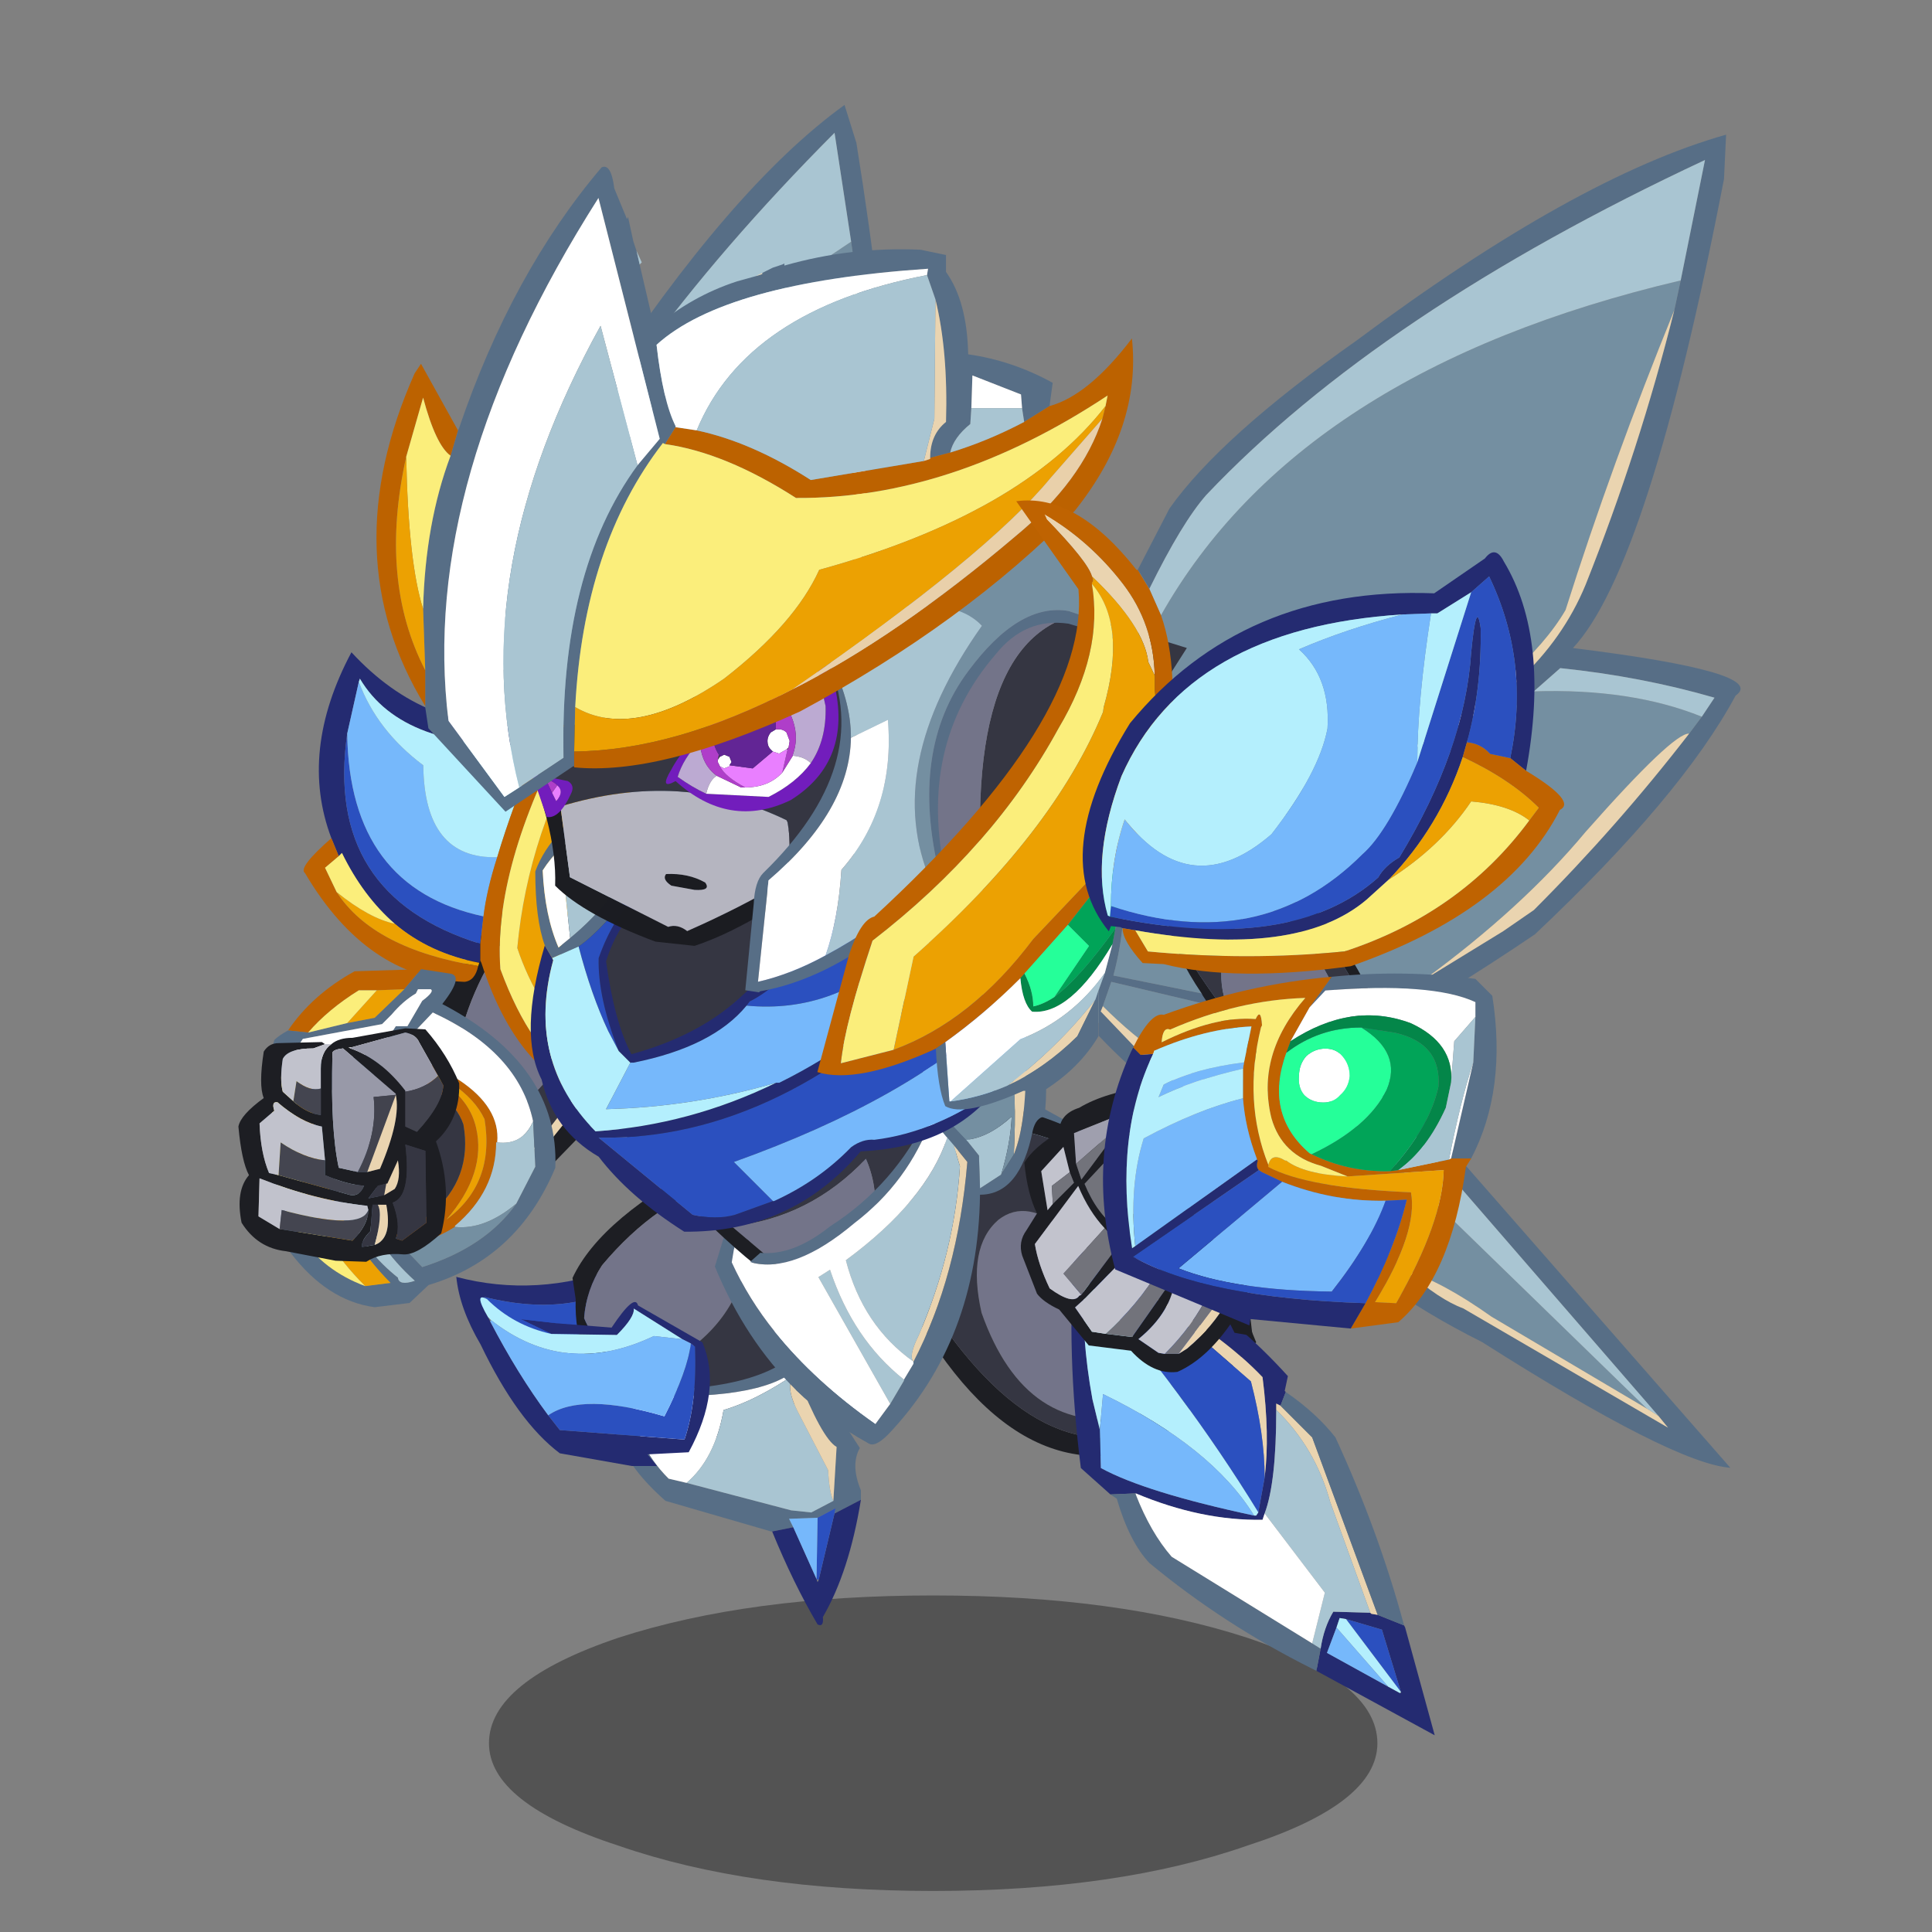 <svg xmlns:ffdec="https://www.free-decompiler.com/flash" xmlns:xlink="http://www.w3.org/1999/xlink" ffdec:objectType="frame" height="90" width="90" xmlns="http://www.w3.org/2000/svg"><rect width="100%" height="100%" fill="#808080" stroke="none"/><use ffdec:characterId="22" height="128.7" transform="matrix(.657 0 0 .657 9.792 3.842)" width="114.05" xlink:href="#a"/><defs><g id="a" transform="translate(-14.9 -5.85)"><use ffdec:characterId="1" height="9.8" transform="matrix(1.135 0 0 2.138 34.666 113.126)" width="55.5" xlink:href="#b"/><use ffdec:characterId="3" height="63.1" transform="rotate(-20.074 73.257 -39.47) scale(1.343)" width="33.9" xlink:href="#c"/><use ffdec:characterId="5" height="31" transform="translate(16.9 46.25) scale(1.498)" width="19.15" xlink:href="#d"/><use ffdec:characterId="7" height="22.1" transform="translate(32.35 82.15) scale(1.498)" width="19.15" xlink:href="#e"/><use ffdec:characterId="3" height="63.1" transform="translate(72.65 9.55) scale(1.498)" width="33.9" xlink:href="#c"/><use ffdec:characterId="9" height="29.8" transform="translate(62.85 78.4) scale(1.498)" width="25.95" xlink:href="#f"/><use ffdec:characterId="11" height="30.6" transform="translate(37.65 56.55) scale(1.498)" width="24.4" xlink:href="#g"/><use ffdec:characterId="17" height="39.1" transform="translate(26.7 11.792) scale(1.498)" width="38.35" xlink:href="#h"/><use ffdec:characterId="19" height="51.9" transform="translate(57.95 35.5) scale(.832)" width="30.3" xlink:href="#i"/><use ffdec:characterId="21" height="38.8" transform="translate(72.4 39.15) scale(1.498)" width="25.7" xlink:href="#j"/></g><g id="k" fill-rule="evenodd"><path d="m5.45 20.75-.1-.15 1.5-2.9q2.4-3.4 8.85-7.95Q26.1 2 33.2 0l-.1 2.1q-3.55 18.35-7.15 22.2 9.3 1.15 7.7 2.25-2.55 4.75-9.5 11.3Q20.1 40.6 15.8 43l17.6 20.1q-2.7-.2-11.75-5.95-5.4-2.7-8.25-6.05-2.15-2.45-2.9-5.3l-1.7.8q-2.45-.95-5.3-3.95V40.5l.3-.85.35-1.35.15-.75.2-3.1.15-.15q.25 2.9-.45 5.5l4.2.85.05.1.3.45-4.65-1.1-.4 1.15-.1.25 2.15 2.25q1.3 1.15 2.85 1.9l.95-.5 1.7-.9.35-.15 3.8-2.1.95-.55.3-.15L18.9 40l3.75-2.3 1.45-1q3.95-3.95 7.35-8.35l.6-.8.6-.9q-3.45-1-7.3-1.4l-1.25 1.1Q20.45 29.4 16.45 31l-.15.05Q11.3 33 5.65 32.6l.15-.25q7.35-.95 12.2-3.1 6.45-2.85 8.55-7.95 2.55-6.4 4.2-13l.3-1.4 1.15-5.7Q16.8 8.4 8.6 17.05q-1.15 1.3-2.7 4.45l-.45-.75m7.7 23.7-2 1 2.25 3.05q2.7 3.5 4.7 5.3 1.55 1.35 2.65 1.75l9.7 5.65-.45-.55L15.05 43.4l-1.9 1.05" fill="#576e86"/><path d="m5.45 20.75.45.75.55 1.25Q13 11.15 31.05 6.9l-.3 1.4q-2.95 7.25-5.15 14.2-1.8 3.1-7.6 6.75-4.85 2.15-12.2 3.1l-.15.25q5.65.4 10.65-1.55l.15-.05q4-1.6 7.65-4.65 4.6-.15 7.95 1.2l-.6.8q-.75-.05-4.9 4.65-3 3.6-7.65 7l-2.25 1.3-.3.15-.95.55-3.8 2.1-.35.15-1.7.9q-3-1.05-5.85-3.9l.4-1.15 4.65 1.1-.3-.45-.05-.1-4.2-.85q.7-2.6.45-5.5l-.15.15-.2 3.1-.15.75-.35 1.35-.3.85v1.55l-1.05-1Q0 38.65 0 36.6q-.05-2.1 1.4-6.4 1.4-4.35 4.05-9.45m24 39.55-7.35-4.35q-2.4-1.7-4-2.15-2-1.8-4.7-5.3l-2.25-3.05 2-1 16.3 15.85" fill="#748fa1"/><path d="M5.9 21.5q1.55-3.15 2.7-4.45Q16.8 8.4 32.2 1.2l-1.15 5.7Q13 11.15 6.45 22.75L5.9 21.5m18.2 4.85 1.25-1.1q3.85.4 7.3 1.4l-.6.9q-3.35-1.35-7.95-1.2m5.35 33.95-16.3-15.85 1.9-1.05L30 60.65l-.55-.35" fill="#a9c5d2"/><path d="M30.75 8.3q-1.65 6.6-4.2 13-2.1 5.1-8.55 7.95 5.8-3.65 7.6-6.75 2.2-6.95 5.15-14.2m.7 20.05q-3.4 4.4-7.35 8.35l-1.45 1L18.9 40q4.65-3.4 7.65-7 4.15-4.7 4.9-4.65m-21.9 16.8-.95.5q-1.55-.75-2.85-1.9L3.6 41.5l.1-.25q2.85 2.85 5.85 3.9m8.55 8.65q1.6.45 4 2.15l7.35 4.35.55.35.45.55-9.7-5.65q-1.1-.4-2.65-1.75" fill="#ead4b0"/></g><g id="l" fill-rule="evenodd"><path d="M10.3 19.2 9 17.65 12.3 12l.65 1.05q-2.2 3.05-2.65 6.15m7.05.7.7 1.05-3.3 3.4-.5-.6 3.1-3.85" fill="#1d1e23"/><path d="m17.1 19.45.25.45-3.1 3.85-.25-.25v-.05l3.1-4" fill="#ead4b0"/><path d="m16.35 18.35.75 1.1-3.1 4-1.15-1.3 3.5-3.8" fill="#353642"/><path d="M10.3 19.2q.45-3.1 2.65-6.15l3.4 5.3-3.5 3.8-2.55-2.95" fill="#737489"/><path d="M4.4 8.8Q2.85 4.7 5.35 0 8.9 3.85 13.8 3.4h.8l-.4.95q-6.4.35-8.45-3.1l-.05.15-.55 2.45q-1.1 7.65 6.3 9.95v.8l-.05.1q-2.35-.45-4-1.85-1.5-1.3-2.5-3.35l-.15.15-.35-.85" fill="#242b71"/><path d="M11.45 13.8q-7.4-2.3-6.3-9.95.1 7.3 6.45 8.65l-.15 1.3" fill="#2b50bf"/><path d="M5.15 3.85 5.7 1.4q.85 2.3 3.05 3.95.05 4.45 3.5 4.35-.5 1.55-.65 2.8-6.35-1.35-6.45-8.65" fill="#76b8fb"/><path d="m5.7 1.4.05-.15Q7.8 4.7 14.2 4.35q-1.25 3-1.95 5.35-3.45.1-3.5-4.35Q6.55 3.7 5.7 1.4" fill="#b4effd"/><path d="m4.4 8.8.35.85-.65.55.55 1.15q1.75 2.7 6.7 3.5-.15.7-.65.75-4.6-.15-7.55-5.15Q2.8 10.2 4.4 8.8m7.05 5.8v-.8l.15-1.3q.15-1.25.65-2.8.7-2.35 1.95-5.35l.4-.95 1.05.05Q12.05 10.2 12.4 15q1.45 3.95 3.7 5.3-.4.85-2.1-1-1.55-1.65-2.5-4.6l-.05-.1" fill="#bf6301"/><path d="M7.4 12.85q1.65 1.4 4 1.85l-.05.15q-4.95-.8-6.7-3.5 1.55 1.25 2.75 1.5m9.3-9.4 2.45.05-3 15.2.05.2q-2.1-2.2-3-4.9.5-5.5 3.5-10.55" fill="#eca102"/><path d="m4.75 9.65.15-.15q1 2.05 2.5 3.35-1.2-.25-2.75-1.5L4.1 10.2l.65-.55v.05-.05m10.9-6.2h1.05Q13.7 8.5 13.2 14q.9 2.7 3 4.9l-.1 1.4q-2.25-1.35-3.7-5.3-.35-4.8 3.25-11.55" fill="#fbee7b"/><path d="M6.55 16H5.7q-1.45.9-2.4 2l-.95-.1q1.15-1.7 3.15-2.8l3.15-.1-.8.95-1.3.05m.7 3.15.05-.1q.95-.15 3.15 1.2 1.95 1.3 1.8 2.95h-.05q0 2.3-1.95 3.95v.05Q9 28 7.7 28.05l-.3-.45 1.7-1q2-1.7 1.55-4.25-.55-1.65-3.75-2.9l.1-.1q3.7.8 4.25 3.15.5 2.15-1.4 4.35 2.3-1.7 1.8-4.75-.9-1.9-4.4-2.95" fill="#bf6301"/><path d="m3.3 18 1.85-.45 1.3-.25 1.4-1.35.8-.95 1.3.2q.8.05-.3 1.45 5.55 2.9 5.35 7.75-1.8 4.3-6 5.55l-.9.85-1.65.2q-2.25-.3-4-2.6-1.95-5.45-.95-9.3l.2-.75q.2-.2.65-.45l.95.1m4 1.05-.05.05-.25.25-.1.1-.95 1.1q.1 4.7 1.45 7.05l.3.45 1 1.05q3-.95 4.45-3l.9-1.75-.1-2.15q-.7-3.3-4.75-5.15l-1.9 2m-3.8.2 2.2-.1q1.05-.3 1.75-1.45H8l.7-1.2q.6-.45.4-.55h-.6l-.1.2q-.6.35-1.15 1l-.45.45-3.75.7-.5.75H2.5q-1.15 2-.95 4.5.55 5 4.45 6.45l1.2-.15q-4.15-4.2-3.7-10.6m2.45 1.3H5.9h.05m-.35 1.2q-1.35-3.25-1.35 1.2V23q.35 4.25 3.3 6.6.05.4.8.15-3.7-3.35-2.75-8" fill="#576e86"/><path d="m2.55 19.05.5-.75 3.75-.7.45-.45q.55-.65 1.15-1l.1-.2h.6q.2.1-.4.55L8 17.7h-.55q-.7 1.15-1.75 1.45l-2.2.1h-.4q-.45-.05-.55-.2m4.75 0 1.9-2q4.05 1.85 4.75 5.15-.5 1.15-1.7 1 .15-1.65-1.8-2.95-2.2-1.35-3.15-1.2" fill="#fff"/><path d="M5.15 17.55 6.55 16l1.3-.05-1.4 1.35-1.3.25m2.1 1.55v.05q3.5 1.05 4.4 2.95.5 3.05-1.8 4.75 1.9-2.2 1.4-4.35-.55-2.35-4.25-3.15l.25-.25m-3.75.15q-.45 6.4 3.7 10.6L6 30q-4.4-4.35-2.9-10.75h.4" fill="#eca102"/><path d="M3.3 18q.95-1.1 2.4-2h.85l-1.4 1.55L3.3 18M6 30q-3.9-1.45-4.45-6.45-.2-2.5.95-4.5h.05q.1.15.55.2Q1.6 25.65 6 30" fill="#fbee7b"/><path d="m13.95 22.2.1 2.15-.9 1.75q-1.5 1.25-2.9 1.1v-.05q1.95-1.65 1.95-3.95h.05q1.2.15 1.7-1m-8.35-.45q-.95 4.65 2.75 8-.75.25-.8-.15-2.95-2.35-3.3-6.6v-.05q0-4.45 1.35-1.2" fill="#a9c5d2"/><path d="M13.15 26.1q-1.45 2.05-4.45 3l-1-1.05Q9 28 10.25 27.2q1.4.15 2.9-1.1" fill="#748fa1"/><path d="M7.4 27.6q-1.35-2.35-1.45-7.05l.95-1.1q3.2 1.25 3.75 2.9.45 2.55-1.55 4.25l-1.7 1" fill="#353642"/><path d="m4.1 18.55-.55.2q-1.2 0-1.45.5-.15 1 0 1.55l.5.45.05.05q.65.55 1.25.6v-2.2q0-.8.5-1.15.35-.3 1-.3l2.5-.45.95.05q1.05 1.2 1.6 2.55.05 1.7-1.1 2.75.8 2.2.25 4.35-1.15 1.05-1.8 1-1.05-.1-1.75.35L4.6 28.8l-2.35-.45Q.9 28.2.15 27q-.3-1.5.35-2.25-.35-.65-.5-2.3.1-.55 1.2-1.35-.25-.6 0-2.2.25-.4.7-.4l2.05-.05.15.1m1.25.15H5.2l.1.05q1.45.5 2.6 2v1.7l.55.25q1.2-1.3 1.25-2.2l-.25-.45-.9-1.6Q8.4 18.1 7.9 18l-2.55.7m2.1 2.2-2.5-2.15q-.45.05-.5.2v.1q-.1 3.5.3 5.35l.9.2h.45l.6-.15q1-2.35.75-3.5v-.05M4.1 24.05l-.15-1.6q-1-.2-2.1-1.15-.3-.05-.15.4l-.7.6q.05 1.4.45 2.35l.45.1 3.25.9q.55.2.8-.4-.8-.05-1.85-.5v-.7m2.05 2.35-.05-.2q-2.45-.25-5.1-1.3l-.05 1.8 1 .6 3.45.55q.75-.75.75-1.45m2.7-2.8-.95-.3q.3 2.45-.6 2.75.4 1.05.15 1.7l.3.1L8.9 27l-.05-3.4M6.9 25.7l.5-.3q.3-.45.15-1.35l-.5 1.1H7l-.4.1-.45.6.75-.15m-.45 2.35q.85-.3.55-1.9h-.65l-.1 1.25q-.45.45-.4.75l.6-.1" fill="#1d1e23"/><path d="m2.6 21.25-.5-.45q-.15-.55 0-1.55.25-.5 1.45-.5l.55-.2h.3q-.5.35-.5 1.15v.95q-.5.15-1.15-.35l-.15.95m-.7 3.5-.45-.1q-.4-.95-.45-2.35l.7-.6q-.15-.45.15-.4 1.1.95 2.1 1.15l.15 1.6q-1-.1-2.1-.85l-.1 1.55m4.25 1.65q-.35 1-4.1 0l-.1.9-1-.6.05-1.8q2.65 1.05 5.1 1.3l.05.2" fill="#c1c2cc"/><path d="M3.9 20.65v1.25q-.6-.05-1.25-.6l-.05-.05.15-.95q.65.5 1.15.35m.2 3.4v.7q1.05.45 1.85.5-.25.6-.8.4l-3.25-.9.1-1.55q1.1.75 2.1.85M1.95 27.3l.1-.9q3.75 1 4.1 0 0 .7-.75 1.45l-3.45-.55" fill="#444550"/><path d="m5.3 18.75.05-.05L7.9 18q.5.1.65.45l.9 1.6q-.6.6-1.55.75v-.05q-1.15-1.5-2.6-2m.35 5.85-.9-.2q-.4-1.85-.3-5.35v-.1q.05-.15.5-.2l2.5 2.15v.05l-1.05.1q.2 1.75-.75 3.55" fill="#9899a8"/><path d="M7.9 20.8q.95-.15 1.55-.75l.25.45q-.05.9-1.25 2.2l-.55-.25V20.8m-1.8 3.8h-.45q.95-1.8.75-3.55l1.05-.1L6.1 24.6" fill="#42434e"/><path d="M8.85 23.6 8.9 27l-1.15.85-.3-.1q.25-.65-.15-1.7.9-.3.6-2.75l.95.3M7 25.15l-.1.55-.75.15.45-.6.4-.1m-.55 2.9-.6.1q-.05-.3.4-.75l.1-1.25h.25q.25.45-.15 1.9" fill="#353642"/><path d="M7.45 20.95q.25 1.15-.75 3.5l-.6.15 1.35-3.65M6.9 25.7l.1-.55h.05l.5-1.1q.15.9-.15 1.35l-.5.3m-.3.45H7q.3 1.6-.55 1.9.4-1.45.15-1.9" fill="#ead4b0"/></g><g id="m" fill-rule="evenodd"><path d="M.45 6.3 0 5.6q3.8 1 7.7-.45l.5.65Q5.05 7.75.45 6.3" fill="#242b71"/><path d="M.45 6.3q4.6 1.45 7.75-.5L6.85 9.75Q2.1 8.3.45 6.3" fill="#2b50bf"/><path d="M12.65 1.05q-3.15.9-5.75 4-.75 1.15-.85 2.5.55 1.35 2.35 2.9l3.7 2.85-.75.35-3.7-2.35q-2.1-1.6-2-4.65l-.15-1Q6.85 2.75 12.2 0l.45 1.05" fill="#1d1e23"/><path d="m13.8 3.7-.2 1.7q-.9 3.35-5.2 5.05-1.8-1.55-2.35-2.9.1-1.35.85-2.5 2.6-3.1 5.75-4L13.8 3.7" fill="#737489"/><path d="M8.4 10.45q4.3-1.7 5.2-5.05l.2-1.7 3.05 7.55-4.75 2.05-3.7-2.85" fill="#353642"/><path d="M14.95 17.65h-.05l-5-1.45q-3.4-3-1.75-5.25 6.4.15 8.2-2.05 1.3 2.6 2.75 4.8-.45.8.05 2v.45l-1.25.65.05-.25-.85.45-1.35.05.2.4-1 .2m1.15-7.45v-.05l-.05-.15q-1.75 1.5-7.7 1.2 0 2.25 1.7 3.95l.85.2 4.95 1.3.95.1 1.05-.55v-.05l.15-2.5q-.7-.4-1.9-3.45" fill="#576e86"/><path d="M16.1 10.15q-1.9 1.3-3.45 1.75-.4 2.3-1.75 3.45l-.85-.2q-1.7-1.7-1.7-3.95 5.95.3 7.7-1.2l.05.15" fill="#fff"/><path d="M16.1 10.15v.05q-.65.4.1 1.85l1.4 2.7q.05 1.05.25 1.45l-1.05.55-.95-.1-4.95-1.3q1.35-1.15 1.75-3.45 1.55-.45 3.45-1.75" fill="#a9c5d2"/><path d="M17.85 16.2q-.2-.4-.25-1.45l-1.4-2.7q-.75-1.45-.1-1.85 1.2 3.05 1.9 3.45l-.15 2.5v.05" fill="#ead4b0"/><path d="m14.95 17.65 1-.2 1.1 2.45.05.15.05-.1.75-3.15 1.25-.65q-.55 3.4-1.8 5.55.05.5-.25.35-1.15-1.95-2.15-4.4" fill="#242b71"/><path d="m17.1 17 .85-.45-.05.25-.75 3.15-.1-.05.05-2.9" fill="#2b50bf"/><path d="m15.95 17.45-.2-.4L17.1 17l-.05 2.9-1.1-2.45" fill="#76b8fb"/><path d="m4.8 7.8 2.55.2q1.1-1.65 1.25-1.05l3.05 1.75q.95 2.25-.65 5.2l-1.95.1.45.55H8.3l-3.4-.6q-2-1.5-3.75-5.15Q.15 7.1 0 5.6l1.25.9.2.15q-.65-.35.05.85l.1.2q1.3 2.5 2.75 4.45l.55.7 5.9.45q.6-1.75.5-4.4l-.2-.15-.4-.2L8.4 7.1q.05.4-.8 1.25L4.5 8.3l-1.45-.7 1.75.2" fill="#242b71"/><path d="M1.45 6.65V6.6Q3 7.5 4.8 7.8l-1.75-.2 1.45.7q-1.8-.4-3.05-1.65m9.65 2.1.2.15q.1 2.65-.5 4.4l-5.9-.45-.55-.7q1.6-1.1 5.5.05 1.1-2.15 1.25-3.45" fill="#2b50bf"/><path d="M1.5 7.5q-.7-1.2-.05-.85Q2.7 7.9 4.5 8.3l3.1.05q.85-.85.8-1.25l2.3 1.45-1.35-.15q-4.2 2-7.7-.75L1.5 7.5" fill="#b4effd"/><path d="M1.65 7.65q3.5 2.75 7.7.75l1.35.15.4.2q-.15 1.3-1.25 3.45-3.9-1.15-5.5-.05Q2.9 10.2 1.6 7.7l.05-.05" fill="#76b8fb"/></g><g id="n" fill-rule="evenodd"><path d="m4.7.9.65-.9Q13.7 1.65 17.5 11.2L12.75 16v.05Q5.45 18.8 0 7.3l.4-.6Q6 17.1 11.85 15.5l4.6-4Q13.4 1.9 4.7.9" fill="#1d1e23"/><path d="M8.5 5.95q2.85 2.1 5.65 6.6l-2.3 2.15Q6.6 15.75 4.5 9.8q-.7-3.1.8-4.4 1.35-1.05 3.2.55" fill="#737489"/><path d="M.4 6.7Q1.55 3.6 4.7.9q8.7 1 11.75 10.6l-4.6 4Q6 17.1.4 6.7m8.1-.75q-1.85-1.6-3.2-.55-1.5 1.3-.8 4.4 2.1 5.95 7.35 4.9l2.3-2.15q-2.8-4.5-5.65-6.6" fill="#353642"/><path d="m12.6 9-.2-.1-3-1.55-.05.8q-.15 2.75.4 5.75l.35 1.45.05 1.8q2.1 1.15 7.25 2.25h.1l.1-.15.3-1.65q.25-2-.1-4.75Q15.95 10.9 12.6 9m-2 9.4-1.4-1.25q-.7-5.55-.3-10.3 5.3.65 10.1 5.95l-.15.7.05.05-.25.65-.2-.1v.3q0 3.45-.55 4.9l-.1.3q-2.9.05-6-1.25l-1.2.05m13.9 6.2.05.1 1.4 5.1-5.6-3.05.2-1.05q.15-1 .6-1.75l1.75.05.05.05.3.05 1.25.5m-3.2.1-.45 1.2 2.9 1.6.55.3h.05v-.05l-.9-2.95-1.7-.5-.3-.05-.15.45" fill="#242b71"/><path d="M12.6 9q3.35 1.9 5.2 3.85.35 2.75.1 4.75 0-2.05-.65-4.55L12.6 9m5.85 5.4v-.3l.2.1 1.5 1.5 3.1 8.4-.3-.05-.05-.05-1.9-5.25q-.7-2.55-2.55-4.35" fill="#ead4b0"/><path d="m9.35 8.15.05-.8 3 1.55.2.1 4.65 4.05q.65 2.5.65 4.55l-.3 1.65q-3.5-5.7-8.25-11.1m12.4 16.15 1.7.5.9 2.95-2.6-3.45" fill="#2b50bf"/><path d="m17.6 19.25-.1.15h-.1q-2-3.25-7.15-5.75l-.15 1.7-.35-1.45q-.55-3-.4-5.75 4.75 5.4 8.25 11.1m3.7 5.45.15-.45.3.05 2.6 3.45-.05.05-.55-.3-2.45-2.8" fill="#b4effd"/><path d="M17.4 19.4q-5.15-1.1-7.25-2.25l-.05-1.8.15-1.7q5.15 2.5 7.15 5.75m6.35 8.1-2.9-1.6.45-1.2 2.45 2.8" fill="#76b8fb"/><path d="m10.6 18.4 1.2-.05v.05q.7 1.8 1.7 2.95l6.65 4.1.4.25-.2 1.05-.2-.1q-4.2-2.1-7.7-5-.95-1-1.55-3.05l-.3-.2m8.05-4.2.25-.65q1.45 1 2.35 2.15 2.05 4.45 3.25 8.9l-1.25-.5-3.1-8.4-1.5-1.5" fill="#576e86"/><path d="M17.9 19.3q.55-1.45.55-4.9 1.85 1.8 2.55 4.35L22.9 24l-1.75-.05q-.45.75-.6 1.75l-.4-.25.6-2.4-2.85-3.75" fill="#a9c5d2"/><path d="M11.8 18.35q3.1 1.3 6 1.25l.1-.3 2.85 3.75-.6 2.4-6.65-4.1q-1-1.15-1.7-2.95v-.05" fill="#fff"/></g><g id="o" fill-rule="evenodd"><path d="M16.3 29.65h.05l-.25.95-.15-.05q-1.9-1.05-3.4-2.5-2.4-2.35-3.85-5.85l.4-1.3.2-.6.5.4-.2.7-.1.6q.8 1.75 2.05 3.3 1.85 2.35 4.75 4.35" fill="#576e86"/><path d="m9.8 20.7 6.55 8.95h-.05q-2.9-2-4.75-4.35Q10.3 23.75 9.5 22l.1-.6.2-.7" fill="#fff"/><path d="M3.15 14.45q-3.55-4.5-.3-12.2l12-.95 5.2 16.45-3.85 2.55q.3-1.7-.35-3.2-2.65 2.8-6.35 3.2-3.2-2.85-6-6.25l-.35.4" fill="#353642"/><path d="m16.2 20.3-3.8 2.45-2.9-2.45q3.7-.4 6.35-3.2.65 1.5.35 3.2" fill="#737489"/><path d="m12.4 22.75-.45.35q-3.35-2.2-8.8-8.65l.35-.4q2.8 3.4 6 6.25l2.9 2.45" fill="#1d1e23"/><path d="m17 28.7.65-1.1v-.05l.45-.75v-.1q2.1-4.05 2.55-9.45l-.65-.8-.3-.35-.05-.05-.7-.85q-1.1 3-3.65 4.95-2.85 2.4-4.9 1.85v-.05l.45-.4q1.55.15 3.3-1.25 3.05-1.95 4.65-5.3l-.4-.4.45-.25 1.75 1.85.6.75.05 1.55 1-.65.6-.95q.65-1.6.55-4.85l.8-.35q.3 1.85.1 3.4-.4.05-.55.65-.6 3.05-2.5 3.05-.1 6.9-4.35 11.35-.65.65-.95.4-1.9-1.05-3.4-2.5l-1-2.75q1.9 2.35 4.75 4.35l.7-.95" fill="#576e86"/><path d="m22.7 12.45.7-.4q.1 3.25-.55 4.85.15-3-.15-4.45m-2.7 4 .65.8q-.45 5.4-2.55 9.45-.25-.25.25-1.25 1.7-3.95 1.95-8l-.3-1" fill="#ead4b0"/><path d="m17 28.7-3.4-6 .55-.35q1.1 3.3 3.5 5.2v.05L17 28.7m1.1-2q-2.4-1.7-3.2-4.8 3.8-2.8 4.8-5.8l.3.35.3 1q-.25 4.05-1.95 8-.5 1-.25 1.25m4.15-8.85-1 .65-.05-1.55-.6-.75q1.05-.1 2.15-1.1-.05 1.25-.5 2.75" fill="#a9c5d2"/><path d="m18.85 14.35 3.85-1.9q.3 1.45.15 4.45l-.6.95q.45-1.5.5-2.75-1.1 1-2.15 1.1l-1.75-1.85" fill="#748fa1"/><path d="M17.65 27.55q-2.4-1.9-3.5-5.2l-.55.35 3.4 6-.7.95q-2.85-2-4.75-4.35L10.4 22q2.05.55 4.9-1.85 2.55-1.95 3.65-4.95l.7.85.05.05q-1 3-4.8 5.8.8 3.1 3.2 4.8v.1l-.45.75" fill="#fff"/><path d="M11.45 19.1h.05q2.1-.95 3.65-2.55.55-.4 1.1-.35 2.9-.35 5.75-2.4-2.1 2.75-6.4 2.95-3.25 3.85-8.35 3.8Q4.65 18.9 3.2 17 1.05 15.75.5 13.35-.6 11.2.65 7l.35.6.05.1q-1.3 4.75 2 8.1 4.45-.3 8.55-2.3h.15q4.15-2.05 7.95-5.8l.25.25Q11.9 16.25 3.2 16.1l4.45 3.65q1.1.25 2 0l1.8-.65M5.15 4.5l.15.45Q4.1 6 3.55 7.75q.4 2.9 1.2 4.4 3.1-.85 5.05-2.6L15.95 4l.3.3-2.8 2.75q-1.95 2.05-3.1 2.6l-.15.2q-1.6 1.95-5.35 2.7H4.7L4.15 12q-1-2.55-.95-4.4.7-2 1.95-3.1" fill="#242b71"/><path d="M22.2 10.15q-4.35 4.15-12.6 7.1l1.85 1.85-1.8.65q-.9.25-2 0L3.2 16.1q8.7.15 16.75-8.15l2.25 2.2M5 4.1l.15.4Q3.9 5.6 3.2 7.6q-.05 1.85.95 4.4l-.5-.95q-.8-1.7-1.4-4Q3.4 6.25 5 4.1m11.25.2 2.05 2.05-.6.75q-3.3 3.15-7.5 2.75l.15-.2q1.15-.55 3.1-2.6l2.8-2.75" fill="#2b50bf"/><path d="M.65 7Q.2 5.75.2 3.5.95 1.45 3.55 0l.2.55Q2.25 1.4 1.4 2.4q-.5.5-.85 1.05.1 2.15.75 3.65l.55-.45q1.6-1.3 2.9-3.3L5 4.1Q3.4 6.25 2.25 7.05L1 7.6.65 7" fill="#576d85"/><path d="m1.85 6.65-.55.45Q.65 5.6.55 3.45.9 2.9 1.4 2.4l.45 4.25" fill="#fff"/><path d="m3.75.55 1 2.8q-1.3 2-2.9 3.3L1.4 2.4q.85-1 2.35-1.85" fill="#a9c5d2"/><path d="M22.2 10.15 24.1 12 22 13.8q-2.85 2.05-5.75 2.4-.55-.05-1.1.35-1.55 1.6-3.65 2.55h-.05L9.6 17.25q8.25-2.95 12.6-7.1m-3.9-3.8 1.4 1.35q-3.8 3.75-7.95 5.8h-.15q-3.95 1.15-8.05 1.25l1.15-2.2h.15q3.75-.75 5.35-2.7 4.2.4 7.5-2.75l.6-.75" fill="#76b8fb"/><path d="M11.6 13.5q-4.1 2-8.55 2.3-3.3-3.35-2-8.1L1 7.6l1.25-.55q.6 2.3 1.4 4l.5.95.55.55-1.15 2.2q4.1-.1 8.05-1.25" fill="#b4effd"/></g><g id="p" fill-rule="evenodd"><path d="M7.35 31.6 8.7 35l.45 3.35 4.65 2.35q.45-.15.9.2 2.6-1.15 4.6-2.35L22.65 36v.9q-4.3 3.6-7.6 4.7l-1.85-.2q-3.35-1.25-4.75-2.65.1-2.85-1.8-7l.7-.15m6.6 7.15q-.45-.3-.25-.55 1.05-.05 1.85.4.3.4-.5.35l-1.1-.2" fill="#1c1d22" fill-opacity=".996" transform="translate(0 -4.7)"/><path d="M8.7 35q5.75-1.75 10.7.65l.05.1q.25 1.35-.15 2.8-2 1.2-4.6 2.35-.45-.35-.9-.2l-4.65-2.35L8.7 35m5.25 3.75 1.1.2q.8.05.5-.35-.8-.45-1.85-.4-.2.25.25.55" fill="#b5b5c0" transform="translate(0 -4.7)"/><path d="M7.35 31.6 22.8 28l-.15 8-3.35 2.55q.4-1.45.15-2.8l-.05-.1q-4.95-2.4-10.7-.65l-1.35-3.4" fill="#353642" transform="translate(0 -4.7)"/><path d="M8.55 34q-.2-.2-.55-.3l.3.65.2.4q.4-.45.05-.75m.5-.2q.35.2.15.6-.55 1.2-1.15 1.1l-.7-2.05 1.7.35" fill="#721dbc" transform="translate(0 -4.7)"/><path d="m8.3 34.35.25-.35q.35.3-.05.75l-.2-.4" fill="#e97fff" transform="translate(0 -4.7)"/><path d="m8.55 34-.25.35-.3-.65q.35.1.55.3" fill="#af3ec9" transform="translate(0 -4.7)"/><path d="m20.7 28.25.05-.05q.45-.2.9.95.9 3.7-2.05 5.55-2.9 1.4-5.45-.9-.8.45-.2-.55 1.35-2.55 6.75-5m-2 1.1-.2.15-2.65 1.85-.55.55q-.8.85-1.05 1.7.7.5 1.35.8l2.95.15q1.3-.65 2-1.6.75-1.1.7-2.7l-.4-1.8q-.9.2-2.1.9h-.05" fill="#721dbc" transform="translate(0 -4.7)"/><path d="M19.7 32.6v-.05q.55-1.5-1-3.2h.05q1.2-.7 2.1-.9l.4 1.8q.05 1.6-.7 2.7-.3-.3-.85-.35m-4.1 1.8q-.65-.3-1.35-.8.25-.85 1.05-1.7.05 1.1.8 1.65-.35.2-.5.85" fill="#bcaad2" transform="translate(0 -4.7)"/><path d="M18.9 31.35h.15q.2 0 .35.15l.15.4-.05.3-.1.1-.35.2-.3-.1-.1-.1q-.15-.15-.15-.4 0-.2.15-.4l.25-.15m.3 2.05.5-.8q.55.05.85.35-.7.95-2 1.6l-2.95-.15q.15-.65.5-.85l1.15.55h.2q1.1 0 1.75-.7m-2.95-.3-.1-.2v-.1l.1-.15.2-.1.25.1.1.25-.1.15v.05l-.25.1-.2-.1" fill="#fff" transform="translate(0 -4.7)"/><path d="m19.5 32.2.05-.3-.15-.4q-.15-.15-.35-.15h-.15q0-.8-.4-1.85l.2-.15q1.55 1.7 1 3.2v.05l-.5.8.25-1.1.05-.1m-4.2-.3.55-.55q.05.75.35 1.2l-.05.25v.1l.1.2q.25.5 1.2 1h-.2l-1.15-.55q-.75-.55-.8-1.65" fill="#af3ec9" transform="translate(0 -4.7)"/><path d="m19.45 32.3-.25 1.1q-.65.7-1.75.7-.95-.5-1.2-1l.2.1.25-.1v-.05l1.1.15.95-.8.3.1.35-.2h.05" fill="#e97fff" transform="translate(0 -4.7)"/><path d="M18.5 29.5q.4 1.05.4 1.85l-.25.15q-.15.2-.15.4 0 .25.15.4l.1.1-.95.8-1.1-.15.1-.15-.1-.25-.25-.1-.2.1-.05-.1q-.3-.45-.35-1.2l2.65-1.85" fill="#622595" transform="translate(0 -4.7)"/><path d="M28.95 41.75Q27.2 27.3 33.2 25.9l5.15 1.6L29.1 42l-.15-.25" fill="#353642" transform="translate(0 -4.7)"/><path d="m28.95 41.75-5.75-9 5.85-8.15 4.15 1.3q-6 1.4-4.25 15.85" fill="#737489" transform="translate(0 -4.7)"/><path d="m26.25 38.6.4-.35Q25.2 32.35 28 28.6q2.4-3.25 4.75-2.85l1.95.65.4.65-2.35-.7q-2.05-.3-3.45 1.45-3.75 4.35-2.35 10.55-4.5 4.65-8.8 5.4l-.05.05-.65-.1.4-4.1q.05-1.05.45-1.45 5.25-5.1 3.05-10.1l.05-.05q1.05 1.9 1.05 3.75-.05 3.45-3.9 6.75l-.5 4.8q1.55-.35 3.2-1.25 2.35-1.25 5-3.45" fill="#576e86" transform="translate(0 -4.7)"/><path d="m34.7 26.4-1.95-.65q-2.35-.4-4.75 2.85-2.8 3.75-1.35 9.65l-.4.35q-2.35-5.45 2.4-12.15-1.35-1.45-5-.7l6.5-6.45 4.55 7.1" fill="#748fa1" transform="translate(0 -4.7)"/><path d="M26.25 38.6q-2.65 2.2-5 3.45.6-1.7.75-4.05 2.55-2.9 2.2-7.1l-1.75.85q0-1.85-1.05-3.75l2.25-2.25q3.65-.75 5 .7-4.75 6.7-2.4 12.15" fill="#a9c5d2" transform="translate(0 -4.7)"/><path d="M21.25 42.05q-1.65.9-3.2 1.25l.5-4.8q3.85-3.3 3.9-6.75l1.75-.85q.35 4.2-2.2 7.1-.15 2.35-.75 4.05" fill="#fff" transform="translate(0 -4.7)"/><path d="m18.25 9.75.4-.2.1-.05.45-.15.1-.05v.1q3.15-.9 6.45-.75l1.2.25v.8q1 1.4 1.05 3.9 2.1.3 4 1.35l-.15 1.1-1.2.75-.1-.65-.05-.65-2.3-.9-.05 1.55-.05.75q-.8.65-.95 1.35l-.95.25q0-1.1.75-1.7.1-3.35-.5-5.8l-.4-1.15.05-.3q-9.6.65-12.85 3.6.3 2.65.9 3.85v.05l-.5.8-.1-.05Q9.8 22.65 9.4 30.3l-.05 2.1v.7H9.3l-3.2 2.15-3.65-3.95-.15-1v-1.75l-.1-2.9q.1-4.05 1.3-7.25l.35-1.2.05-.1q2.5-7.35 6.75-12.35.45-.2.6 1l.6 1.45.05-.1.25 1.15.15.45.15.65.7 3q1.75-1.5 3.9-2.2l.9-.25.3-.1v-.05m-5.9 9.1 1.05-1.25-2.9-11.4Q2 19.55 3.4 30.95l2.65 3.6.7-.45 2.1-1.4q-.2-8.8 3.5-13.85" fill="#576e86" transform="translate(0 -4.7)"/><path d="M31.85 16.05q1.85-.5 3.9-3.2.45 4.2-2.7 8.15-5.2 5.3-13 9.5-6.7 3.05-10.7 2.65v-.75q4.75-.05 10.35-2.95 4.95-2.5 10.55-7.25 3.15-2.6 4.1-5.55l.15-.6.1-.5q-7.4 4.9-14.75 4.85-3.35-2.15-6.2-2.55l.5-.8 1 .15q2.6.55 5.4 2.35l5.35-.9.3-.1v-.05l.95-.25q1.8-.55 3.5-1.45l1.2-.75M2.3 30.25q-4.35-7.1-.5-15.75l.3-.45 1.75 3.15-.35 1.2q-.7-.5-1.3-2.75l-.8 2.8q-1.3 5.85.9 10.1v1.7" fill="#bc6200" transform="translate(0 -4.7)"/><path d="M13.65 17.85q2.85.4 6.2 2.55 7.35.05 14.75-4.85l-.1.5q-3.95 5.1-13.55 7.75-1.15 2.55-4.5 5.15-4.3 2.95-7.05 1.35.4-7.65 4.15-12.5l.1.05m-12.25.6.8-2.8q.6 2.25 1.3 2.75-1.2 3.2-1.3 7.25-.7-2.2-.8-7.2" fill="#fbee7b" transform="translate(0 -4.7)"/><path d="m34.5 16.05-.15.6-2.45 2.8q-3 3.65-12.2 10-5.6 2.9-10.35 2.95l.05-2.1q2.75 1.6 7.05-1.35 3.35-2.6 4.5-5.15 9.6-2.65 13.55-7.75m-32.3 9.6.1 2.9q-2.2-4.25-.9-10.1.1 5 .8 7.2" fill="#eca102" transform="translate(0 -4.7)"/><path d="M34.35 16.65q-.95 2.95-4.1 5.55-5.6 4.75-10.55 7.25 9.2-6.35 12.2-10l2.45-2.8" fill="#e9d0aa" transform="translate(0 -4.7)"/><path d="m17.95 9.9.3-.15v.05l-.3.1m8.5 1.1q.6 2.45.5 5.8-.75.6-.75 1.7v.05l-.3.1.5-2 .05-5.65" fill="#ead4b0" transform="translate(0 -4.7)"/><path d="M14.15 17.05V17q-.6-1.2-.9-3.85 3.25-2.95 12.85-3.6l-.05.3q-8.55 1.65-10.9 7.35l-1-.15m14-.9.05-1.55 2.3.9.05.65h-2.4M6.75 34.1l-.7.45-2.65-3.6Q2 19.55 10.5 6.2l2.9 11.4-1.05 1.25-1.75-6.6Q4.15 23.9 6.75 34.1" fill="#fff" transform="translate(0 -4.7)"/><path d="m12.3 8.7.25.55-.1.1-.15-.65m13.75 1.15.4 1.15-.05 5.65-.5 2-5.35.9q-2.8-1.8-5.4-2.35 2.35-5.7 10.9-7.35m1.1 8.4q.15-.7.95-1.35l.05-.75h2.4l.1.65q-1.7.9-3.5 1.45m-14.8.6q-3.7 5.05-3.5 13.85l-2.1 1.4q-2.6-10.2 3.85-21.85l1.75 6.6" fill="#a9c5d2" transform="translate(0 -4.7)"/></g><g id="q" fill-rule="evenodd"><path d="M23.4 6.45q-.35-1.25-3.85-4.85l-.2-.45q3.9 2.3 6.7 5.95 2.6 3.4 2.7 7.8l-.55-1.15q-.35-3.05-4.8-7.3m.3 36.05-1.55 3.15q-2.8 2.75-5.95 4.2 4.35-3.3 7.5-7.35" fill="#ead4b0"/><path d="M28.75 14.9q-.1-4.4-2.7-7.8-2.8-3.65-6.7-5.95l.2.45q3.5 3.6 3.85 4.85.2.35 0 .55v.1q1 5.85-2.85 12.3-5.5 10.1-15.85 18.1Q2.35 44.55 2 47.95l4.5-1.15q6.65-2.45 11.9-9.45l6.4-6.75q4.75-8.05 3.95-14.45V14.9M10.1 46.7q-6.65 3.05-10.1 2l2.7-10q1-3 2.15-3.25 18.4-16.95 17.4-27.9l-5.3-7.5q5.1-.7 10.25 5.85h.1l1 1.65 1 2.25q.8 2.3.95 5.3.45 6.5-2.15 11.95l-.25.45-1.8 3.1-.3.25-2.6 3-1.8 2.3-3.7 4.15-.35.4q-3.05 3.05-6.4 5.45l-.8.55" fill="#bf6301"/><path d="M23.4 6.45q4.45 4.25 4.8 7.3l.55 1.15v1.25q.8 6.4-3.95 14.45l-6.4 6.75q-5.25 7-11.9 9.45l1.7-7.95Q20.1 28.35 24.35 18l.05-.4q2-7-1-10.5V7q.2-.2 0-.55" fill="#eca102"/><path d="M6.5 46.8 2 47.95q.35-3.4 2.7-10.45 10.35-8 15.85-18.1 3.85-6.45 2.85-12.3 3 3.5 1 10.5l-.05.4Q20.1 28.35 8.2 38.85L6.5 46.8" fill="#fbee7b"/><path d="m25.4 36.45-.25 1.35q-3.6 6.05-6.85 5.75-.8-.7-1-2.85l.35-.4q.75 1.45.75 2.8.8-.15 1.8-.8 2.15-1.6 5.2-5.85" fill="#048649"/><path d="M25.75 30.85q.1 2.9-.35 5.6-3.05 4.25-5.2 5.85l2.95-4.35-1.8-1.8 1.8-2.3 2.6-3" fill="#01a458"/><path d="m17.65 40.3 3.7-4.15 1.8 1.8-2.95 4.35q-1 .65-1.8.8 0-1.35-.75-2.8" fill="#25ff99"/><path d="m25.15 37.8-.65 2.45q-2.8 3.95-7.2 5.65l-5.95 5.3h-.1l-.35-5.05q3.35-2.4 6.4-5.45.2 2.15 1 2.85 3.25.3 6.85-5.75" fill="#fff"/><path d="M23.95 41.75v3.9q-1.6 2.7-4.6 4.6l-1.8.05q-5.05 2.25-6.65 1.3-.65-1.55-.8-4.9l.8-.55.35 5.05h.1q2.55-.35 4.85-1.35 3.15-1.45 5.95-4.2l1.55-3.15.25-.75" fill="#576e86"/><path d="m24.5 40.25-.55 1.5-.25.75q-3.15 4.05-7.5 7.35-2.3 1-4.85 1.35l5.95-5.3q4.4-1.7 7.2-5.65" fill="#a9c5d2"/></g><g id="r" fill-rule="evenodd"><path d="m6.95 29.85 3.7 4.65.3 2.6-.85-.15-.2-.4Q8.75 38.2 7.4 38.8q-1.15.15-2.2-1l-2-.25-1.4-1.7q-.75-.35-1.05-.75l-.7-1.8q-.2-.65.2-1.2l.5-.8q-.45-.9-.6-2.4.45-.75 1.65-1.45 0-.85.95-1.15 1.25-.75 3.35-1l-.4.95-.95.35-2.25.9.1 1.45.25.75 2.05-2.75.25.65L3 29.9q.6 1.45 1.55 2.1l2.4-2.15m-4.65-.5-.3-1.2L.95 29.3l.3 1.85.25-.3 1-1-.2-.5M3.95 32q-.75-.8-1.25-2L.65 32.75q.15.95.7 2.1 1.1.8 1.4.35l.1-.05 1.8-2.4-.7-.75m2.6 1.95-1.5-.7-2 2.05-.5.45.8 1.15.65.1 1.25.15 2-2.85-.7-.35m.75.35v-.1l-.05.05.05.05q-.15 1.65-1.75 2.95l.95.65.3.05h.65l.4-.25q1.25-1.05 1.9-2.25l-.3-.15-.55-.25-1.6-.75" fill="#1d1e23"/><path d="m2.6 28.95-.1-1.45 2.25-.9.15.35-2.3 2" fill="#9f9fae"/><path d="m1.5 30.85-.25.3-.3-1.85L2 28.15l.3 1.2-.85.65.05.85m1.35 4.3-.1.05q-.3.45-1.4-.35-.55-1.15-.7-2.1L2.7 30q.5 1.2 1.25 2L2 34.15l.85 1M4 37l-.65-.1-.8-1.15.5-.45 2-2.05 1.5.7Q5.5 35.65 4 37m3.3-2.7 1.6.75q-.75 1.55-2.1 2.9l-.3-.05-.95-.65q1.6-1.3 1.75-2.95" fill="#c2c3cd"/><path d="M6.95 29.85 4.55 32Q3.6 31.35 3 29.9l2.15-2.3 1.8 2.25m-2.05-2.9L2.85 29.7l-.25-.75 2.3-2m-3.4 3.9L1.45 30l.85-.65.2.5-1 1M3.95 32l.7.75-1.8 2.4-.85-1L3.95 32m2.6 1.95.7.35-2 2.85L4 37q1.5-1.35 2.55-3.05m2.35 1.1.55.25-2 2.65H6.8q1.35-1.35 2.1-2.9" fill="#72737b"/><path d="m9.45 35.3.3.15q-.65 1.2-1.9 2.25l-.4.25 2-2.65" fill="#ead4b0"/><path d="m13.2 16.65.35-.15q2 2.15 3.25 5l-.3.2q-1.6-2.9-3.3-5.05m-1.5 7.65-.3.15q-1.5-1.6-2.5-3L8.6 21l-.05-.1q-1.25-1.85-1.6-3.35 1.4 2.55 3.3 4.95l1.45 1.8" fill="#1d1e23"/><path d="M13.2 16.65q1.7 2.15 3.3 5.05l-.95.5q-3.35-7.65-5.5-4.3-1.25 2.3.2 4.6-1.9-2.4-3.3-4.95 2.2-3.1 6.25-.9" fill="#353642"/><path d="m15.55 22.2-3.85 2.1-1.45-1.8q-1.45-2.3-.2-4.6 2.15-3.35 5.5 4.3" fill="#737489"/><path d="M14.7 20.1q3.4-.35 6.8.1l.8.8q.7 4.45-1 7.7h-.95l1.05-4.55.1-2.15v-.7q-2.05-.95-7.1-.55l-.75.8 1.05-1.45" fill="#576e86"/><path d="m14.7 20.1-1.05 1.45-.9 1.6-.2.55q-1.05 2.9 1.1 4.75l.1.05q1.75.85 3.7.8l.4-.05 2.4-.5.1-.05h.95l-.25.4q-.7 5.2-3.2 7.35l-2.25.3.7-1.2q1.4-2.6 1.95-4.9l-1 .05q-2.5.05-4.9-.9l-.95-.45-.15-.1q-.15-.15-.05-.45l-.05-.1q-.55-1.45-.65-2.85v-1.4l.05-.3.35-1.7q-2.2.1-4.6 1.15l-.05.15-.6.05-.35-.35q.85-1.7 1.45-1.55 3.95-1.45 7.95-1.8m.75 9.45-1.25-.5q-1.85-.5-2.35-2.25-.75-3 1.6-5.7-3.2.1-6.4 1.5-.35-.15-.4.6 2.5-1.25 4.45-1.1.25-.55.3.3l-.05.1q-.85 3.5.35 6.5v.1q1.85 1 6.75 1.2.35 1.85-1.7 5.2l1 .05q2.2-3.85 2.25-6.3l-4.55.3" fill="#bf6301"/><path d="m15.6 36.75-4.75-.45-.05.3-6.35-2.65Q3 28.5 5.2 23.65l.1-.2.35.35.6-.05q-1.85 3.85-1 9.2l.15-.1 5.75-4.1.05.05q-.1.3.05.45l-5.95 4.1q3.4 1.95 11 2.2l-.7 1.2" fill="#242b71"/><path d="m10.55 24.15-.05.3q-2.4.55-4 1.35l.25-.6q1.45-.75 3.8-1.05m-.05 1.7q.1 1.4.65 2.85v.05l-5.75 4.1q-.3-2.85.4-5.1 2.5-1.35 4.7-1.9m1.85 3.95q2.4.95 4.9.9-.7 1.95-2.55 4.3-4.6-.05-7.25-1.1l4.9-4.1" fill="#76b8fb"/><path d="m6.25 23.75.05-.15q2.4-1.05 4.6-1.15l-.35 1.7q-2.35.3-3.8 1.05l-.25.6q1.6-.8 4-1.35v1.4q-2.2.55-4.7 1.9-.7 2.25-.4 5.1l-.15.1q-.85-5.35 1-9.2" fill="#b4effd"/><path d="m11.25 29.25.15.1.95.45-4.9 4.1q2.65 1.05 7.25 1.1 1.85-2.35 2.55-4.3l1-.05q-.55 2.3-1.95 4.9-7.6-.25-11-2.2l5.95-4.1" fill="#2b50bf"/><path d="M11.7 29q.15-.6.8-.2h.05q.85.65 2.9.75l4.55-.3q-.05 2.45-2.25 6.3l-1-.05q2.05-3.35 1.7-5.2-4.9-.2-6.75-1.2V29" fill="#eca102"/><path d="M11.7 29q-1.2-3-.35-6.5l.05-.1q-.05-.85-.3-.3-1.95-.15-4.45 1.1.05-.75.4-.6 3.2-1.4 6.4-1.5-2.35 2.7-1.6 5.7.5 1.75 2.35 2.25l1.25.5q-2.05-.1-2.9-.75h-.05q-.65-.4-.8.2" fill="#fbee7b"/><path d="m13.65 21.55.75-.8q5.05-.4 7.1.55v.7l-1 1.15-.15 1.95q.15-1.85-1.9-2.8-2.8-1.05-5.7.85l.9-1.6m7.75 2.6-1.05 4.55-.1.05q.55-2.8 1.15-4.6m-7-.65q.5 0 .8.35.35.4.35.95-.05.55-.45.9-.3.35-.8.35-.55 0-.9-.35-.3-.35-.25-.9 0-.55.35-.95.4-.35.9-.35" fill="#fff"/><path d="M12.55 23.7q1.55-1.2 3.55-1.2 1.95 1.2 1.2 2.95-.9 1.8-3.55 3.05l-.1-.05q-2.15-1.85-1.1-4.75m1.85-.2q-.5 0-.9.35-.35.4-.35.95-.05.55.25.9.35.35.9.35.5 0 .8-.35.4-.35.45-.9 0-.55-.35-.95-.3-.35-.8-.35" fill="#25ff99"/><path d="m16.1 22.5 1.6.25q2.2.5 2.05 2.55-.4 1.9-2.3 4-1.95.05-3.7-.8 2.65-1.25 3.55-3.05.75-1.75-1.2-2.95" fill="#01a458"/><path d="m12.55 23.7.2-.55q2.9-1.9 5.7-.85 2.05.95 1.9 2.8l-.25 1.2q-.9 2-2.25 2.95l-.4.05q1.9-2.1 2.3-4 .15-2.05-2.05-2.55l-1.6-.25q-2 0-3.55 1.2" fill="#048649"/><path d="m21.5 22-.1 2.15q-.6 1.8-1.15 4.6l-2.4.5q1.35-.95 2.25-2.95l.25-1.2.15-1.95 1-1.15" fill="#a9c5d2"/><path d="m19.4 2.9-1.35.05q-10.2.65-13.3 7.65-1.45 3.85-.65 6.6l.1.05q8.6 1.8 12.7-1.85.3-.55 1-.95 3.1-5.1 3.4-9.7.25-2.6.45-1.15.05 2.9-.65 5.4l-.2.7q-1.1 3.3-3.5 5.8l-1.05.95q-3.3 2.8-10.95 1.45l-.6-.1-.1-.05-.45-.05-.1.25q-2.9-3.55 1-9.85 5.35-6.5 14.4-6.15L21.95.3q.5-.65.9.15 2.2 3.65 1.05 9.9l-.75-.6q.95-4.55-1-8.6l-.85.75-1.6 1h-.3" fill="#242b71"/><path d="m23.15 9.75.75.6q2.4 1.45 1.6 1.85-2.45 4.8-9.9 7.4-5.5.75-8.85-.1l-1-.05Q4.8 18.4 4.8 17.8l.6.1.6 1q4.7.45 9.3 0 5.5-1.8 8.75-6.2l.45-.6q-1.35-1.35-3.6-2.4l.2-.7q.65.05 1.1.55l.95.2" fill="#bf6301"/><path d="M5.4 17.9q7.65 1.35 10.95-1.45l1.05-.95q2.45-1.55 3.9-3.7 1.8.15 2.75.9-3.25 4.4-8.75 6.2-4.6.45-9.3 0l-.6-1" fill="#fbee7b"/><path d="M17.4 15.5q2.4-2.5 3.5-5.8 2.25 1.05 3.6 2.4l-.45.6q-.95-.75-2.75-.9-1.45 2.15-3.9 3.7" fill="#eca102"/><path d="m21.3 1.9.85-.75q1.95 4.05 1 8.6l-.95-.2q-.45-.5-1.1-.55.7-2.5.65-5.4-.2-1.45-.45 1.15-.3 4.6-3.4 9.7-.7.4-1 .95-4.1 3.65-12.7 1.85l.05-.5q7.1 2.35 11.9-2.45 1.2-1.05 2.6-4.35L21.3 1.9" fill="#2b50bf"/><path d="M19.4 2.9h.3l1.6-1-2.55 8.05q0-2.9.65-7.05M4.2 17.25l-.1-.05q-.8-2.75.65-6.6 3.1-7 13.3-7.65-2.7.7-4.9 1.65 1.5 1.35 1.35 3.75-.4 2.1-2.65 5-3.8 3.3-6.95-.7-.65 1.9-.65 4.1l-.05.5" fill="#b4effd"/><path d="m18.05 2.95 1.35-.05q-.65 4.15-.65 7.05-1.4 3.3-2.6 4.35-4.8 4.8-11.9 2.45 0-2.2.65-4.1 3.15 4 6.95.7 2.25-2.9 2.65-5 .15-2.4-1.35-3.75 2.2-.95 4.9-1.65" fill="#76b8fb"/></g><use ffdec:characterId="2" height="63.1" width="33.9" xlink:href="#k" id="c"/><use ffdec:characterId="4" height="31" width="19.15" xlink:href="#l" id="d"/><use ffdec:characterId="6" height="22.1" width="19.15" xlink:href="#m" id="e"/><use ffdec:characterId="8" height="29.8" width="25.95" xlink:href="#n" id="f"/><use ffdec:characterId="10" height="30.6" width="24.4" xlink:href="#o" id="g"/><use ffdec:characterId="12" height="39.1" width="38.35" xlink:href="#p" id="h"/><use ffdec:characterId="18" height="51.9" width="30.3" xlink:href="#q" id="i"/><use ffdec:characterId="20" height="38.8" width="25.7" xlink:href="#r" id="j"/><path d="M27.75 0q0 2-8.15 3.4Q11.5 4.9 0 4.9q-11.5 0-19.65-1.5-8.1-1.4-8.1-3.4 0-2.05 8.1-3.5Q-11.5-4.9 0-4.9q11.5 0 19.6 1.4 8.15 1.45 8.15 3.5" fill-opacity=".349" fill-rule="evenodd" transform="translate(27.75 4.9)" id="b"/></defs></svg>